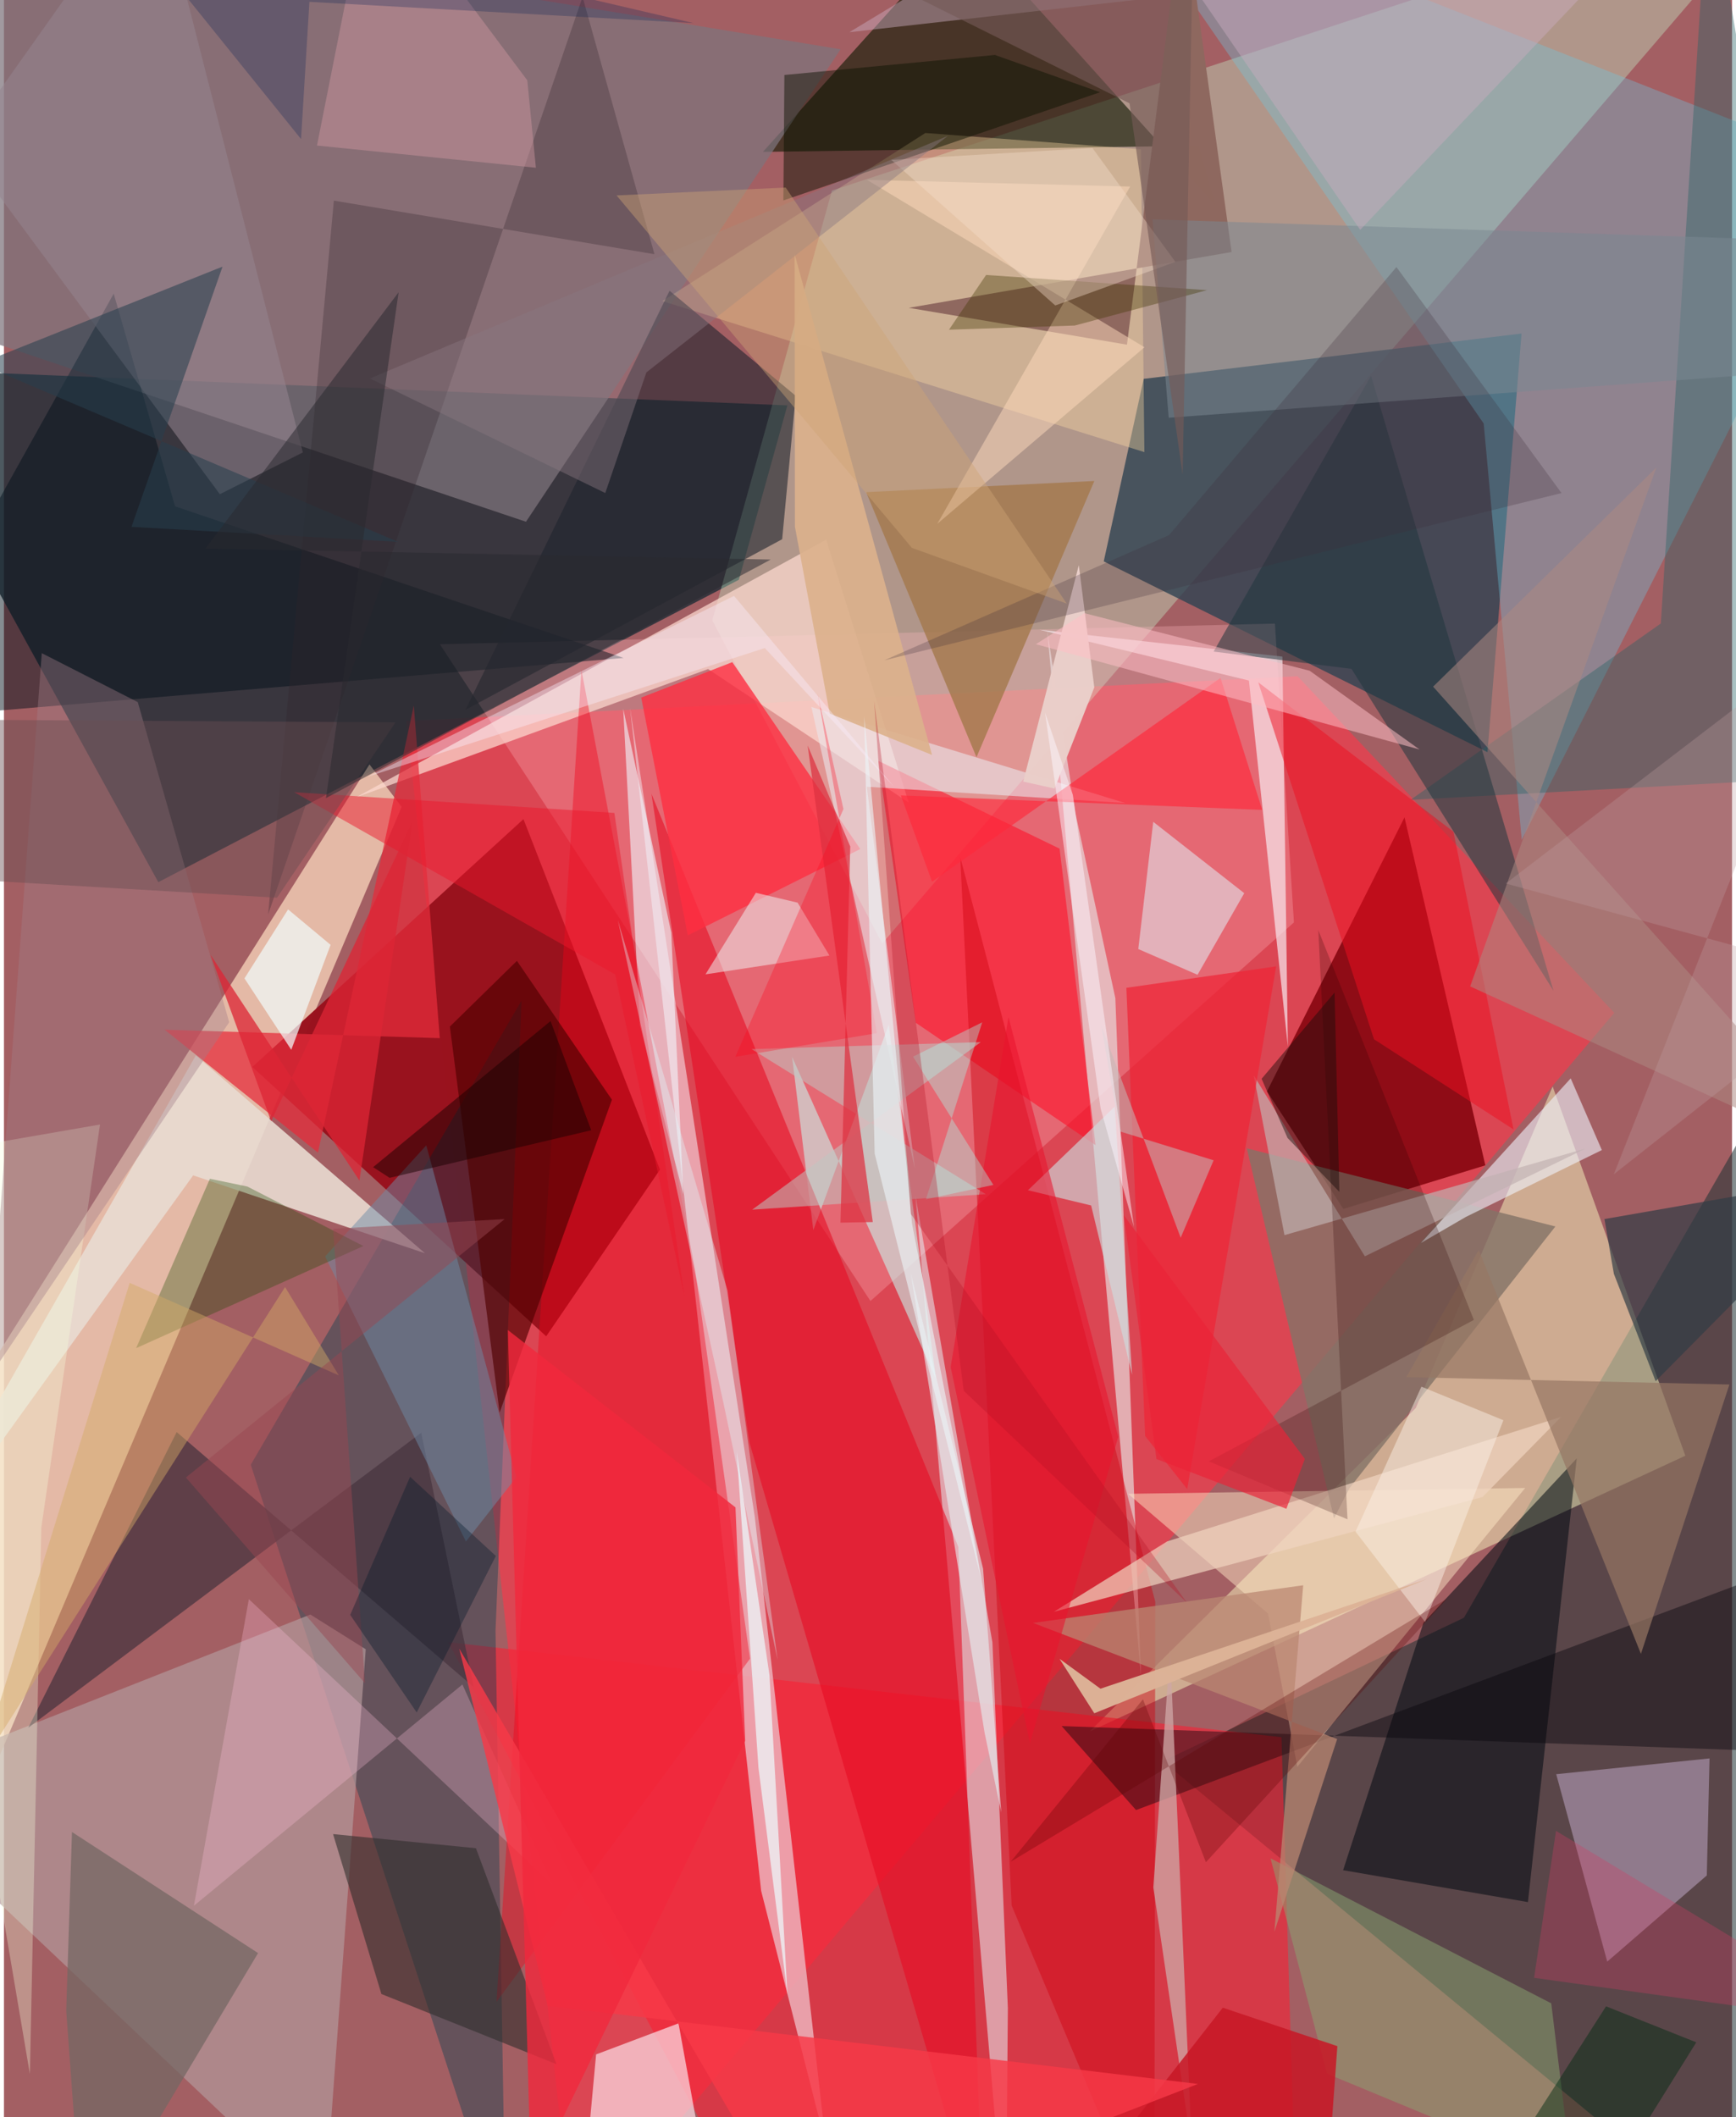 <svg xmlns="http://www.w3.org/2000/svg" width="228" height="278" viewBox="0 0 836 1024"><path fill="#a35f63" d="M0 0h836v1024H0z"/><path fill="#e44251" fill-opacity=".855" d="M779.024 489.86L275.684 1086l-81.022-737.287 431.146-21.66z"/><path fill="#1c2b34" fill-opacity=".78" d="M378.995 196.07L-62 178.067 74.676 426.661l280.876-146.265z"/><path fill="#c8ffd5" fill-opacity=".345" d="M869.84-62L400.568 92.153l-57.92 207.854 82.247 156.3z"/><path fill="#213334" fill-opacity=".557" d="M706.284 782.45l-145.72 69.443L844.66 1086 898 449.889z"/><path fill="#f3cfb6" fill-opacity=".8" d="M-32.122 701.24l208.953-331.52 15.555 20.542L-36.49 930.383z"/><path fill="#2f4352" fill-opacity=".8" d="M532.044 271.527l185.638 92.269 16.483-202.466-182.805 21.912z"/><path fill="#98121d" fill-opacity=".984" d="M262.319 646.326L120.177 516.054 251.322 396.19l66.035 169.532z"/><path fill="#fcfcc1" fill-opacity=".486" d="M525.232 837.461l157.755-156.444 66.229-155.529 64.19 178.589z"/><path fill="#fa1f34" fill-opacity=".588" d="M618.025 840.243l6.824 223.562-266.258 3.298-143.634-272.86z"/><path fill="#131b04" fill-opacity=".624" d="M367.164 73.454L464.895-35.19 586.273 99.664l-8.176-29.155z"/><path fill="#ffbcc2" fill-opacity=".29" d="M624.051 446.143L419.184 629.26 210.885 311.605l403.967-9.995z"/><path fill="#edb9c2" fill-opacity=".8" d="M366.307 914.521l31.402 123.306-34.501-304.363-60.325-391.21z"/><path fill="#83030c" fill-opacity=".859" d="M716.65 563.635l-39.104-168.293-66.525 132.516 36.936 56.861z"/><path fill="#003d50" fill-opacity=".38" d="M119.397 708.46l131.007-224.538-12.6 304.784L242.747 1086z"/><path fill="#6bc9e5" fill-opacity=".337" d="M734.267 406.208L898 82.48 531.347-62l184.51 266.841z"/><path fill="#7f737c" fill-opacity=".729" d="M-56.626-51.842l461.369 75.67-152.2 228.525L-62 146.613z"/><path fill="#b39799" fill-opacity=".71" d="M155.057 1069.267L-62 863.854l210.23-82.96 26.791 16.797z"/><path fill="#e5f3f9" fill-opacity=".529" d="M484.714 1086l.946-114.736-7.479-176.924-37.203-215.953z"/><path fill="#e7d7d9" fill-opacity=".706" d="M504.72 305.08l45.343 505.51-12.405-327.825-19.26-89.203z"/><path fill="#000b11" fill-opacity=".537" d="M686.705 784.88l74.175-79.52-23.625 214.615-89.414-15.43z"/><path fill="#fcd8cf" fill-opacity=".729" d="M397.743 261.027L170.07 385.784l170.58-62.18 97.053 64.57z"/><path fill="#ff1028" fill-opacity=".584" d="M441.125 494.688l-18.147-126.686 87.7 42.452 17.415 143.435z"/><path fill="#ffe9c7" fill-opacity=".482" d="M611.528 780.416l14.176 74.1L735.93 719.678l-192.119 2.83z"/><path fill="#e8dbd1" fill-opacity=".898" d="M203.67 606.143L91.535 568.485-62 781.591 92.825 510.459z"/><path fill="#c7f9f3" fill-opacity=".565" d="M428.017 495.63l-36.47 99.337-10.268-83.8 69.642 155.872z"/><path fill="#ce000e" fill-opacity=".431" d="M556.973 774.686l-94.35-360.146 24.873 507.105L556.526 1086z"/><path fill="#c9b1d2" fill-opacity=".486" d="M825.113 850.482l-74.177 7.632 24.68 90.66 48.169-41.679z"/><path fill="#837367" fill-opacity=".8" d="M601.233 555.39l149.312 37.805-99.665 126.658-7.432 14.524z"/><path fill="#00101a" fill-opacity=".478" d="M53.092 142.039l29.675 102.87 217.007 73.32L-62 348.67z"/><path fill="#eff9ff" fill-opacity=".596" d="M307.675 495.947l20.99 81.68-5.85-126.604-23.237-108.225z"/><path fill="#e70a22" fill-opacity=".58" d="M461.688 748.153L313.23 383.888l47.472 314.035L474.06 1086z"/><path fill="#ffdda3" fill-opacity=".373" d="M445.749 64.318l104.305 7.895 1.655 146.468-233.174-73.051z"/><path fill="#fbdbe1" fill-opacity=".722" d="M286.466 993.649L277.925 1086h67.924l-19.516-107.385z"/><path fill="#47353f" fill-opacity=".745" d="M227.248 815.986l-25.388-123L11.767 835.624l71.786-142.986z"/><path fill="#ff2e41" fill-opacity=".788" d="M308.291 337.401l22.53 115.009 83.439-41.765-61.91-90.391z"/><path fill="#8e685f" fill-opacity=".992" d="M570.478-47.315l-27.2 214.02-105.554-17.815 156.172-26.997z"/><path fill="#266466" fill-opacity=".396" d="M898 375.09l-217.55 11.774 121.089-85.312L824.743-62z"/><path fill="#1f242e" fill-opacity=".596" d="M383.026 191.445l-61.035-50.82-98.698 202.68L376.477 260.8z"/><path fill="#f20018" fill-opacity=".4" d="M334.418 614.516l26.496 187.744L238.28 968.243l41.087-644.207z"/><path fill="#e52c3b" fill-opacity=".733" d="M210.839 502.125L77.754 498.04l74.158 59.464 46.353-216.217z"/><path fill="#f0f3fc" fill-opacity=".6" d="M685.476 601.206l72.47-79.635 15.063 34.672-65.796 32.35z"/><path fill="#510000" fill-opacity=".659" d="M294.115 531.887l-54.336 151.33-24.055-186.705 32.431-31.773z"/><path fill="#e2d9e1" fill-opacity=".643" d="M555.998 397.49l44.025 34.515-22.598 39.46-28.68-12.444z"/><path fill="#2f2d2b" fill-opacity=".584" d="M182.6 964.435l84.71 33.945-38.978-104.46-69.128-6.843z"/><path fill="#a4794d" fill-opacity=".812" d="M417.136 238.033l110.366-5.403-57.018 133.612-52.805-126.781z"/><path fill="#08060d" fill-opacity=".431" d="M511.675 834.838l35.987 40.62 327.236-122.447L898 848.51z"/><path fill="#eae5ea" fill-opacity=".592" d="M542.486 388.403l-151.878-46.46 50.094 223.388-23.27-184.806z"/><path fill="#f0d4c0" fill-opacity=".698" d="M562.712 745.526l190.575-60.214-38.021 38.765-207.395 55.51z"/><path fill="#f7edf3" fill-opacity=".675" d="M602.277 329.156l18.84 177-2.645-188.578-117.388-12.984z"/><path fill="#20363e" fill-opacity=".537" d="M661.354 181.786l88.266 297.406-97.725-155.677-66.688-8.374z"/><path fill="#6f8ba7" fill-opacity=".49" d="M155.376 607.715l68.11 137.845 24.424-31.108-43.6-160.48z"/><path fill="#746764" fill-opacity=".737" d="M32.905 886.069l-2.782 86.391L38.407 1086l84.53-141.36z"/><path fill="#cda6a5" fill-opacity=".769" d="M581.508 1086l-25.48-173.1 8.089-115.337 11.803 269.92z"/><path fill="#1a4b00" fill-opacity=".318" d="M173.898 602.662l-56.165-28.784-18.104-3.744-35.691 81.918z"/><path fill="#f6ffde" fill-opacity=".322" d="M18.082 738.83l-5.536 264.318L-62 562.668l108.461-18.771z"/><path fill="#8aa270" fill-opacity=".518" d="M640.02 1002.961l-27.295-104.15 135.812 70.132 10.136 83.18z"/><path fill="#ee0f21" fill-opacity=".506" d="M662.783 502.654l67.494 43.61-29.061-143.997-94.433-72.265z"/><path fill="#31252b" fill-opacity=".294" d="M127.79 442.335L279.923-1.478 314.7 122.958l-155.093-25.92z"/><path fill="#95858f" fill-opacity=".553" d="M72.86-62L-20.655 69.907 104.44 239.022l40.162-20.195z"/><path fill="#ff283b" fill-opacity=".651" d="M608.717 391.728l-20.171-63.86-139.558 98.603-15.1-41.756z"/><path fill="#0b1101" fill-opacity=".471" d="M479.39 26.58l50.873 18.032-153.198 52.332.49-60.676z"/><path fill="#ccdedf" fill-opacity=".627" d="M525.94 583.038l-30.57-7.36 42.008-40.47 8.396 129.814z"/><path fill="#ac8a81" fill-opacity=".533" d="M898 563.325L691.388 332.11l107.99-105.994-90.08 250.97z"/><path fill="#967664" fill-opacity=".694" d="M713.49 604.592l-35.072 61.48 156.31 3.561-42.807 130.291z"/><path fill="#7b8892" fill-opacity=".518" d="M849.762 180.938l-286.29 21.108-7.84-95.948 328.874 10.694z"/><path fill="#e9cec9" fill-opacity=".988" d="M508.27 381.4l-15.188-3.372 26.9-104.667 7.5 59.105z"/><path fill="#c71825" fill-opacity=".863" d="M645.07 989.653L638.063 1086h-138.32l89.896-114.953z"/><path fill="#ffdcbd" fill-opacity=".498" d="M544.817 90.228l-127.273-3.233 134.206 80.962-100.22 85.388z"/><path fill="#a27e87" fill-opacity=".392" d="M108.972 494.43L-7.793 667.08l26.094-351.165 46.434 23.672z"/><path fill="#ffc2dd" fill-opacity=".282" d="M221.79 814.721l43.588 96.898-146.903-138.156-26.58 148.285z"/><path fill="#eff6f5" fill-opacity=".506" d="M339.379 471.26l59.97-9.105-15.398-25.57-20.206-4.77z"/><path fill="#273f4e" fill-opacity=".549" d="M190.629 262.078l-128.94-7.25 44.053-125.871-117.529 46.952z"/><path fill="#c1b2b2" fill-opacity=".682" d="M658.369 607.633l-53.77-87.538 14.883 77.295 145.79-41.929z"/><path fill="#2d0000" fill-opacity=".235" d="M649.958 734.829l-14.12-284.986L711.1 638.381l-128.215 68.418z"/><path fill="#bfc5c1" fill-opacity=".533" d="M474.998 577.587L361.65 507.408l110.906-3.363-110.581 81.025z"/><path fill="#313c45" fill-opacity=".69" d="M799.043 668.033L898 568.037 774.261 589.62l4.575 26.51z"/><path fill="#dd3240" fill-opacity=".733" d="M409.405 409.412l-4.724 181.945 15.632-.297-31.512-230.517z"/><path fill="#ee2637" fill-opacity=".729" d="M542.989 477.771l9.083 216.782 20.354 25.663 43.045-252.827z"/><path fill="#caacbe" fill-opacity=".463" d="M656.112 111.178L787.258-27.086 408.982 15.572 537.202-62z"/><path fill="#ba8772" fill-opacity=".741" d="M644.964 841.104l-30.368 93.232 13.94-167.595-130.716 18.206z"/><path fill="#f73947" fill-opacity=".816" d="M220.25 797.389l166.383 284.82 190.965-74.268-314.58-37.797z"/><path fill="#d097a1" fill-opacity=".443" d="M253.175 38.859l4.153 42.27-105.897-10.732L177.713-62z"/><path fill="#d3aa65" fill-opacity=".455" d="M-11.706 854.697l72.53-234.231 101.172 44.756-26.003-42.723z"/><path fill="#ffbec6" fill-opacity=".525" d="M684.809 362.498l-53.154-38.089-108.983-27.844-23.438 15.02z"/><path fill="#dcb18c" fill-opacity=".914" d="M382.498 122.89l66.479 242.251-49.483-19.987-16.848-90.404z"/><path fill="#c5b6b6" fill-opacity=".549" d="M530.886 496.167l38.378 102.478 15.94-37.456-45.531-14.019z"/><path fill="#eb182c" fill-opacity=".486" d="M295.302 393.18l33.881 233.773-33.495-155.626-155.292-88.176z"/><path fill="#f1293c" fill-opacity=".8" d="M358.599 841.95l-103.627 214.19-11.204-412.853 110.12 85.782z"/><path fill="#ff0119" fill-opacity=".294" d="M422.297 499.705l-28.707-164.32 12.531 55.927-52.31 119.827z"/><path fill="#f0fafa" fill-opacity=".71" d="M137.456 439.851l-21.102 33.361 22.643 34.545 19.024-50.768z"/><path fill="#fcf1e6" fill-opacity=".478" d="M725.388 686.91l-37.895 97.576-33.647-43.69 31.882-70.119z"/><path fill="#1c0d0b" fill-opacity=".471" d="M620.954 550.385l-12.543-28.602 35.305-41.73 2.316 96.421z"/><path fill="#dcb297" fill-opacity=".98" d="M688.536 763.674l-158.075 53.094-19.8-14.45 16.816 26.336z"/><path fill="#684e51" fill-opacity=".443" d="M189.431 349.389l-232.316-1.413.277 75.934 174.71 10.278z"/><path fill="#022b11" fill-opacity=".471" d="M818.69 987.804l-43.647-17.409-45.425 70.916 50.725 8.052z"/><path fill="#994650" fill-opacity=".475" d="M88.01 714.619l86.655 99.512-15.414-219.788 83.004-4.722z"/><path fill="#c09fa0" fill-opacity=".306" d="M778.8 567.967L898 473.962l-171.47-46.638 154.732-118.351z"/><path fill="#413400" fill-opacity=".365" d="M518.017 157.447l-60.83 2.022 17.943-26.48 106.896 7.351z"/><path fill="#5e0100" fill-opacity=".286" d="M551.023 821.882l30.44 78.806 116.805-127.622-211.232 127.381z"/><path fill="#fef8ff" fill-opacity=".49" d="M530.536 536.166l16.149 57.204-29.563-208.863-13.462-39.812z"/><path fill="#e9122d" fill-opacity=".561" d="M457.982 661.14l38.35 182.035 42.741-148.234-53.107-203.06z"/><path fill="#dd2635" fill-opacity=".757" d="M99.898 461.746l29.354 80.536 68.36-144.953-25.65 173.673z"/><path fill="#e5eef2" fill-opacity=".612" d="M473.678 758.728l-34.954-142.693 35.64 221.823 8.085 38.773z"/><path fill="#f5decb" fill-opacity=".388" d="M429.252 77.314l79.343 70.434 58.102-21.1-40.122-55.068z"/><path fill="#ecf4f7" fill-opacity=".624" d="M421.223 557.962l51.764 206.628-33.691-172.771-23.139-245.253z"/><path fill="#ecfafd" fill-opacity=".71" d="M370.352 810.332l-15.868-108.3 10.528 153.014 14.023 109.57z"/><path fill="#ea2338" fill-opacity=".675" d="M629.334 705.608l-87.568-117.77 15.779 117.844 62.857 24.067z"/><path fill="#a8fef1" fill-opacity=".365" d="M439.805 511.064l38.838 62.034-32.626 6.956 27.243-85.602z"/><path fill="#dffbfe" fill-opacity=".365" d="M348.066 678.564l26.23 124.478-24.281-178.912-53.05-179.19z"/><path fill="#cf3f66" fill-opacity=".329" d="M740.237 956.604l10.608-71.072L898 974.542l-10.442 2.53z"/><path fill="#f7edfb" fill-opacity=".416" d="M368.073 313.426l-192.204 62.276 177.318-87.486 77.543 92.509z"/><path fill="#8a7880" fill-opacity=".439" d="M310.8 180.103l-19.896 58.366-113.858-55.415L456.665 65.701z"/><path fill="#3c2f39" fill-opacity=".251" d="M563.643 258.81l-137.732 60.552 327.59-80.879-79.857-109.311z"/><path fill="#1a0000" fill-opacity=".49" d="M284.103 546.66l-19.672-52.815-85.841 70.668 7.99 5.174z"/><path fill="#cfa476" fill-opacity=".427" d="M514.152 291.936l-74.927-26.956L296.358 94.521l81.83-3.805z"/><path fill="#b51022" fill-opacity=".302" d="M438.727 587.168l133.464 187.919-107.878-102.41-43.355-333.664z"/><path fill="#011929" fill-opacity=".353" d="M167.507 781.057l32.169 47.2 38.283-75.679-41.484-38.303z"/><path fill="#2a2a30" fill-opacity=".518" d="M370.947 270.629l-273.453-5.313 93.436-123.968-35.158 244.676z"/><path fill="#745a56" fill-opacity=".627" d="M544.523 49.968L433.886-5.108 575.939-62l-5.734 291.496z"/><path fill="#092256" fill-opacity=".275" d="M143.723 67.259l4.05-66.364L333.6 11.179 43.953-56.46z"/></svg>
